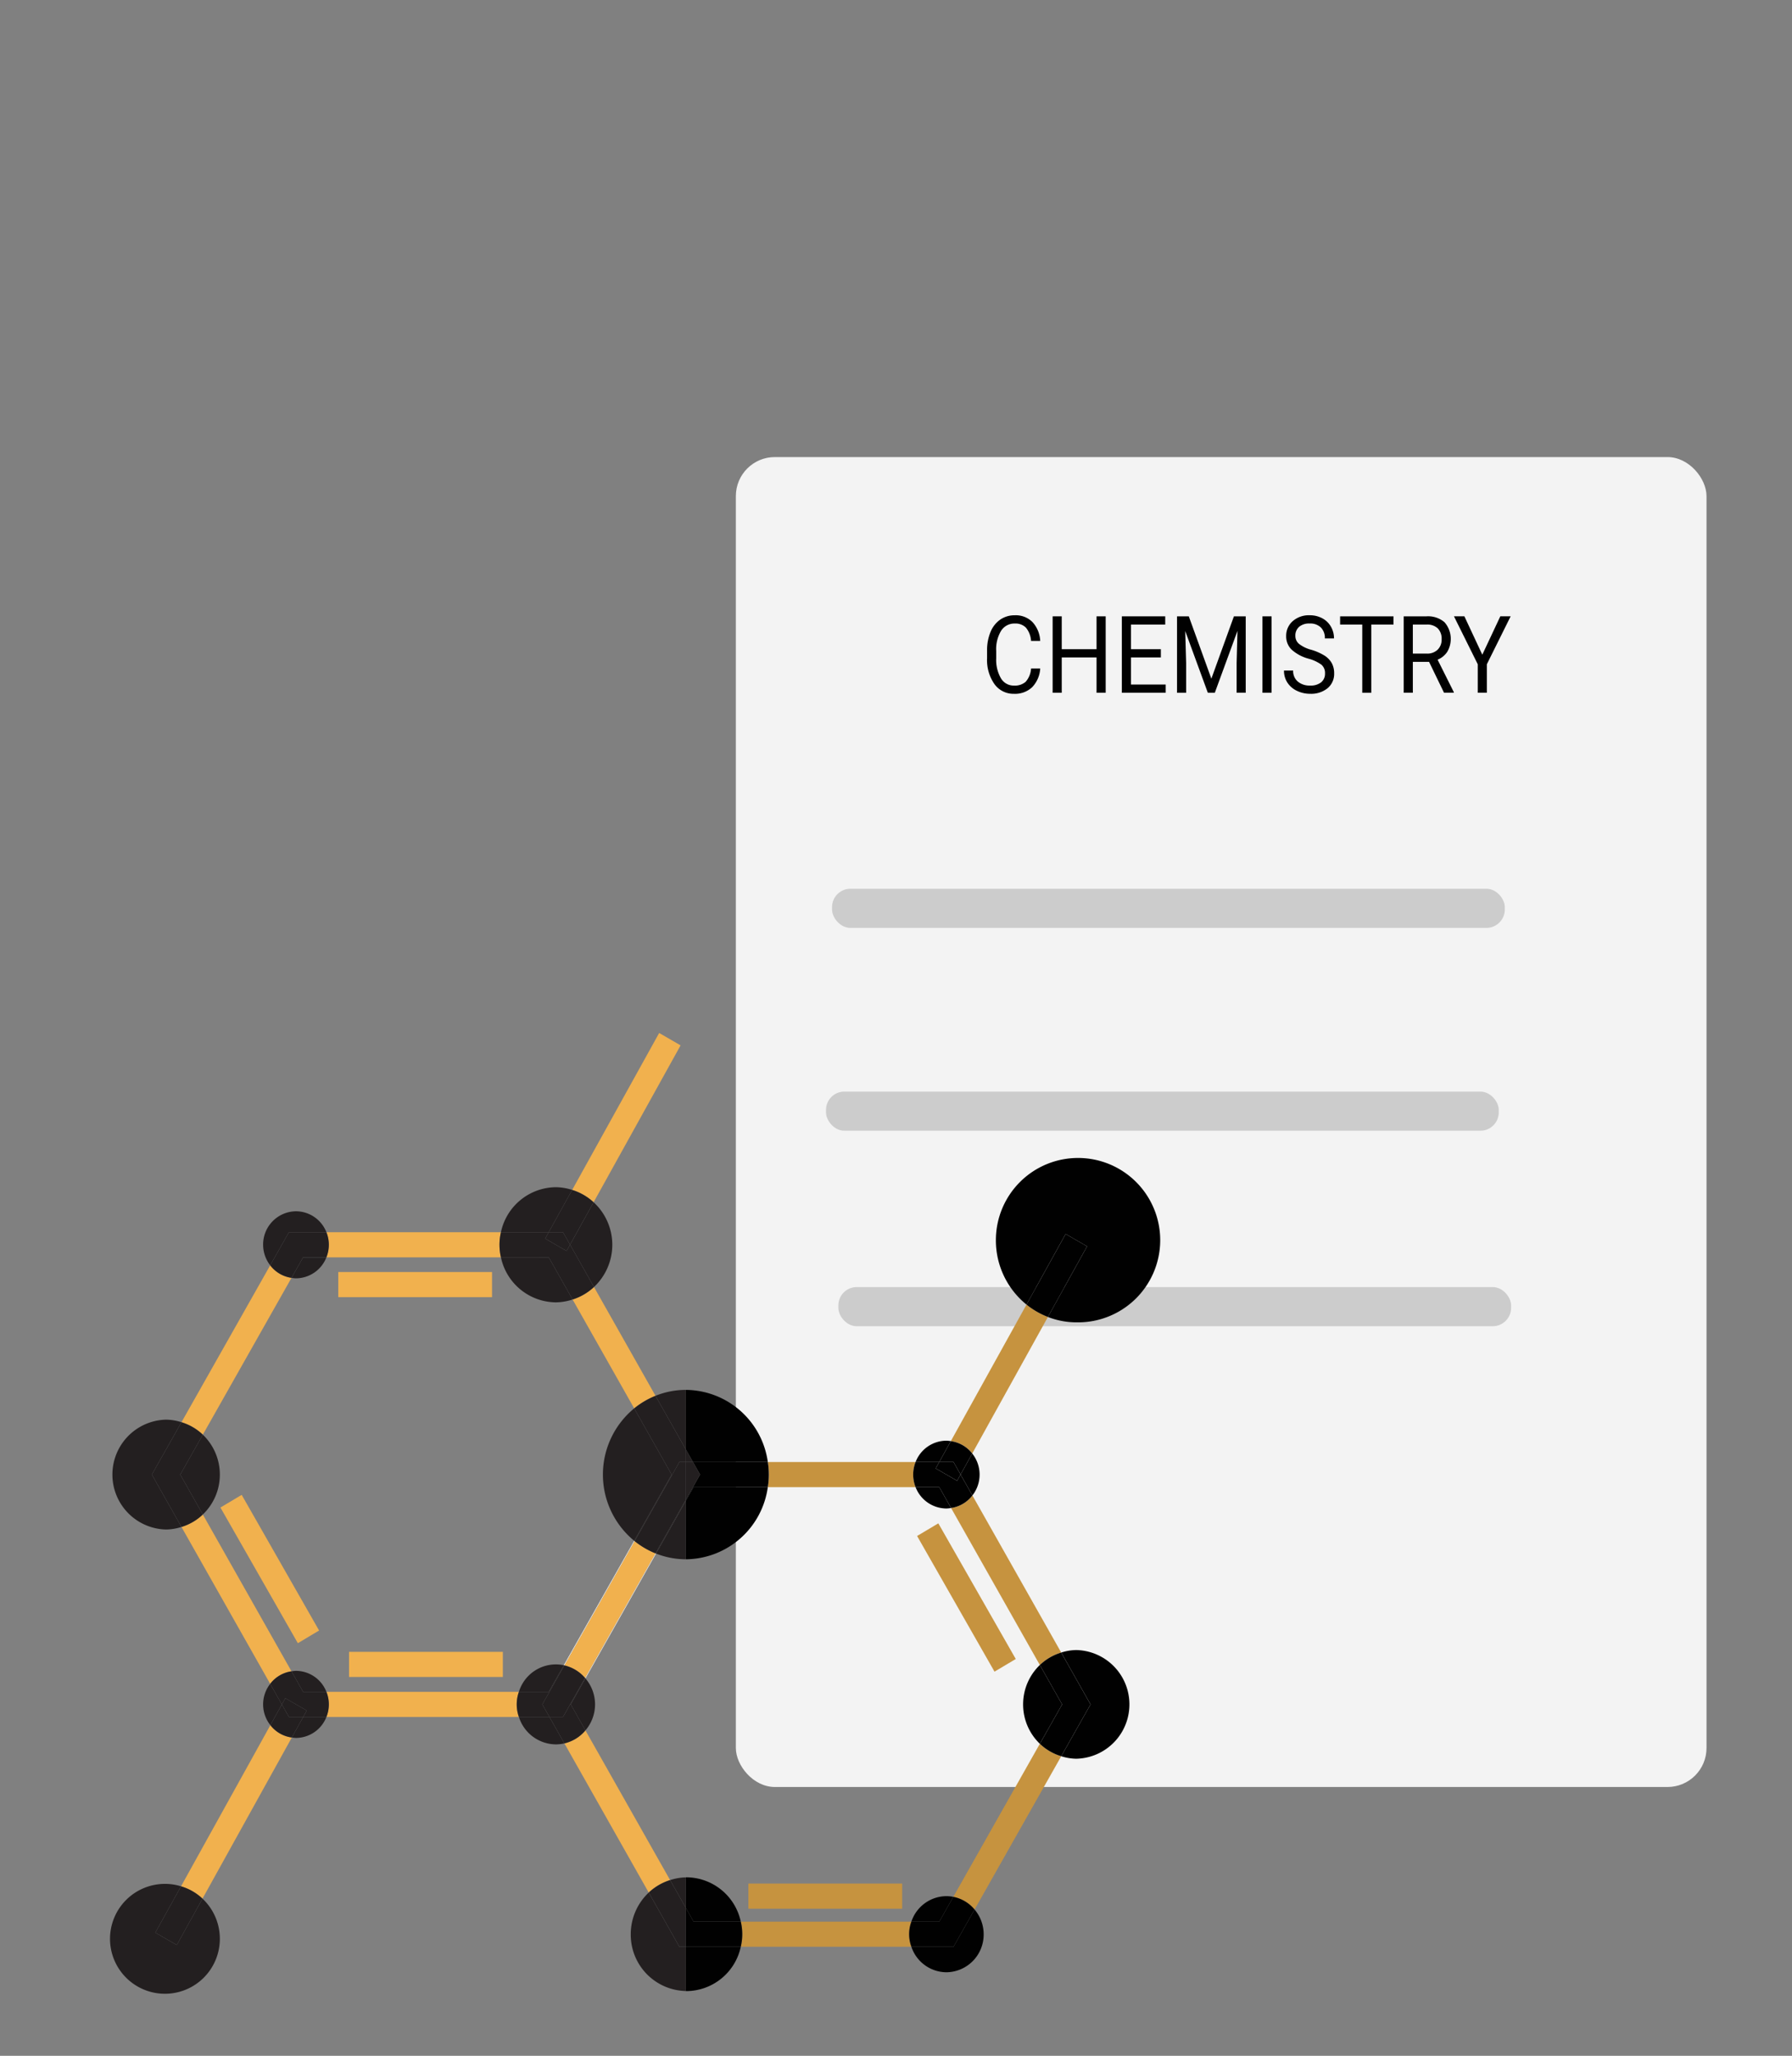 <svg id="Layer_1" data-name="Layer 1" xmlns="http://www.w3.org/2000/svg" width="183.882" height="210.855" viewBox="0 0 183.882 210.855"><rect x="0" y="0" width="183.882" height="210.855" fill="#808080" stroke="none"/><defs><style>.cls-1{fill:none;}.cls-2{fill:#f3f3f3;}.cls-3{fill:#ccc;}.cls-4{fill:#010101;}.cls-5{fill:#f1b14e;}.cls-6{fill:#c6933f;}.cls-7{fill:#fff;}.cls-8{fill:#231f20;}</style></defs><title>chemistry-2</title><rect class="cls-1" width="183.882" height="210.855"/><rect class="cls-2" x="75.508" y="46.88" width="99.602" height="136.405" rx="4"/><rect class="cls-3" x="86.026" y="132.011" width="69.032" height="4.014" rx="1.882"/><rect class="cls-3" x="85.379" y="91.156" width="69.032" height="4.014" rx="1.882"/><path class="cls-4" d="M106.739,68.566a3.013,3.013,0,0,1-.829,1.92,2.557,2.557,0,0,1-1.855.676,2.4,2.4,0,0,1-2.012-.997,4.295,4.295,0,0,1-.757-2.665v-.754a4.873,4.873,0,0,1,.352-1.922,2.848,2.848,0,0,1,1-1.273,2.581,2.581,0,0,1,1.498-.444,2.414,2.414,0,0,1,1.81.697,3.059,3.059,0,0,1,.793,1.931H105.8a2.365,2.365,0,0,0-.528-1.361,1.504,1.504,0,0,0-1.136-.421,1.617,1.617,0,0,0-1.403.733,3.635,3.635,0,0,0-.509,2.086v.76a3.739,3.739,0,0,0,.482,2.032,1.513,1.513,0,0,0,1.348.754,1.677,1.677,0,0,0,1.193-.39,2.272,2.272,0,0,0,.553-1.36Z"/><path class="cls-4" d="M113.457,71.054h-.939V67.43h-3.57v3.624h-.934v-7.84h.934V66.585h3.57V63.214h.939Z"/><path class="cls-4" d="M119.119,67.43H116.05V70.209h3.566v.845h-4.5v-7.84h4.451V64.06H116.05V66.585h3.069Z"/><path class="cls-4" d="M121.986,63.214l2.315,6.397,2.315-6.397h1.211v7.84h-.934V68.001l.088-3.295-2.326,6.349h-.715l-2.32-6.332.093,3.279v3.053h-.935v-7.84Z"/><path class="cls-4" d="M130.479,71.054h-.934v-7.84h.934Z"/><path class="cls-4" d="M134.274,67.56a4.235,4.235,0,0,1-1.749-.94,1.886,1.886,0,0,1-.548-1.376,1.98,1.98,0,0,1,.669-1.532,2.491,2.491,0,0,1,1.739-.606,2.668,2.668,0,0,1,1.302.312,2.222,2.222,0,0,1,.885.861,2.372,2.372,0,0,1,.314,1.201h-.939a1.513,1.513,0,0,0-.408-1.121,1.562,1.562,0,0,0-1.153-.408,1.585,1.585,0,0,0-1.077.337,1.176,1.176,0,0,0-.387.936,1.051,1.051,0,0,0,.367.811,3.439,3.439,0,0,0,1.25.607,5.508,5.508,0,0,1,1.382.606,2.208,2.208,0,0,1,.739.772,2.144,2.144,0,0,1,.241,1.04,1.905,1.905,0,0,1-.672,1.526,2.67,2.67,0,0,1-1.795.574,3.058,3.058,0,0,1-1.362-.31,2.349,2.349,0,0,1-.976-.848,2.229,2.229,0,0,1-.343-1.223h.94a1.413,1.413,0,0,0,.474,1.123,1.868,1.868,0,0,0,1.268.412,1.707,1.707,0,0,0,1.134-.334,1.128,1.128,0,0,0,.394-.91,1.113,1.113,0,0,0-.364-.891A4.014,4.014,0,0,0,134.274,67.56Z"/><path class="cls-4" d="M142.991,64.06h-2.277v6.995h-.929V64.06h-2.272v-.846h5.479Z"/><path class="cls-4" d="M146.64,67.883h-1.664v3.171h-.939v-7.84h2.345a2.593,2.593,0,0,1,1.841.604,2.602,2.602,0,0,1,.287,3.031,2.163,2.163,0,0,1-.995.813l1.664,3.328v.064H148.177Zm-1.664-.846h1.435a1.522,1.522,0,0,0,1.107-.399,1.423,1.423,0,0,0,.411-1.068,1.506,1.506,0,0,0-.392-1.117,1.557,1.557,0,0,0-1.131-.394h-1.431Z"/><path class="cls-4" d="M152.103,67.15l1.849-3.937h1.06L152.57,68.13v2.924h-.934V68.13l-2.442-4.917h1.07Z"/><rect class="cls-3" x="84.759" y="111.96" width="69.032" height="4.014" rx="1.882"/><path class="cls-1" d="M70.377,159.93h-.001v32.626c.023-.001.044-.007.067-.007a5.744,5.744,0,0,1,5.571,4.547H93.519a3.818,3.818,0,0,1,3.594-2.615,3.756,3.756,0,0,1,.708.072l8.881-15.699a5.609,5.609,0,0,1-.001-8.081l-9.108-16.102a3.467,3.467,0,0,1-.481.049A3.412,3.412,0,0,1,93.95,152.53H78.787A8.565,8.565,0,0,1,70.377,159.93Zm22.198,35.839H76.794V193.191H92.576Zm3.71-39.525,7.944,13.912-2.18,1.299L94.105,157.54Z"/><path class="cls-1" d="M69.836,107.221,60.911,123.31a5.923,5.923,0,0,1,.04,8.692l6.313,11.161a8.339,8.339,0,0,1,3.114-.608V107.276"/><path class="cls-1" d="M61.866,151.243a8.737,8.737,0,0,1,3.21-6.792l-6.321-11.168a5.602,5.602,0,0,1-1.713.294,5.814,5.814,0,0,1-5.64-4.617H33.493A3.373,3.373,0,0,1,30.37,131.112a3.136,3.136,0,0,1-.458-.048l-9.1,16.085a5.67,5.67,0,0,1,0,8.187l9.1,16.085a3.15,3.15,0,0,1,.458-.048,3.37,3.37,0,0,1,3.124,2.151H53.245a3.973,3.973,0,0,1,4.609-2.73l7.223-12.762A8.73,8.73,0,0,1,61.866,151.243ZM30.563,168.536l-7.944-13.915,2.18-1.299,7.944,13.912Zm4.148-38.069H50.489v2.577H34.711ZM51.598,172.001h-15.78v-2.578h15.78Z"/><path class="cls-1" d="M70.377,159.93a8.326,8.326,0,0,1-3.057-.587L60.074,172.149a4.094,4.094,0,0,1-.001,5.33l8.689,15.354a5.552,5.552,0,0,1,1.614-.278Z"/><path class="cls-5" d="M67.639,105.948l-8.927,16.098a5.711,5.711,0,0,1,2.2,1.263l8.925-16.089"/><path class="cls-5" d="M27.744,176.943l-9.169,16.53a5.455,5.455,0,0,1,2.203,1.262l9.167-16.526A3.324,3.324,0,0,1,27.744,176.943Z"/><path class="cls-6" d="M105.332,133.806,97.566,147.812a3.362,3.362,0,0,1,2.197,1.269l7.767-14.006A8.162,8.162,0,0,1,105.332,133.806Z"/><path class="cls-7" d="M65.077,158.033l-7.223,12.762c.021.005.04.015.061.02l7.209-12.746C65.108,158.056,65.092,158.045,65.077,158.033Z"/><path class="cls-5" d="M53.245,173.525H33.493a3.452,3.452,0,0,1,0,2.578H53.245a3.843,3.843,0,0,1,0-2.578Z"/><path class="cls-5" d="M29.912,171.421l-9.1-16.085a5.437,5.437,0,0,1-2.191,1.277l9.104,16.093A3.332,3.332,0,0,1,29.912,171.421Z"/><path class="cls-5" d="M33.493,128.961H51.402a5.693,5.693,0,0,1,0-2.577H33.493a3.449,3.449,0,0,1,0,2.577Z"/><path class="cls-5" d="M29.912,131.064a3.331,3.331,0,0,1-2.186-1.285l-9.105,16.093a5.457,5.457,0,0,1,2.191,1.277Z"/><path class="cls-5" d="M67.263,143.162,60.95,132.002a5.721,5.721,0,0,1-2.195,1.282l6.321,11.168A8.487,8.487,0,0,1,67.263,143.162Z"/><path class="cls-6" d="M97.821,194.552a3.787,3.787,0,0,1,2.182,1.301l8.893-15.723a5.41,5.41,0,0,1-2.194-1.277Z"/><path class="cls-7" d="M67.263,159.322l-7.228,12.78c.013.015.025.032.038.047l7.245-12.806C67.301,159.335,67.282,159.329,67.263,159.322Z"/><path class="cls-6" d="M78.787,152.53H93.95a3.464,3.464,0,0,1,0-2.577H78.787a8.04,8.04,0,0,1,0,2.577Z"/><path class="cls-6" d="M97.593,154.671l9.108,16.102a5.416,5.416,0,0,1,2.193-1.278l-9.114-16.114A3.372,3.372,0,0,1,97.593,154.671Z"/><path class="cls-6" d="M93.519,197.095H76.014a5.598,5.598,0,0,1-.001,2.578H93.519a3.724,3.724,0,0,1-.001-2.578Z"/><path class="cls-5" d="M60.073,177.479a3.983,3.983,0,0,1-2.16,1.333l8.655,15.302a5.675,5.675,0,0,1,2.193-1.28Z"/><path class="cls-5" d="M65.124,158.069l-7.209,12.746a3.975,3.975,0,0,1,2.121,1.288l7.228-12.78A8.419,8.419,0,0,1,65.124,158.069Z"/><rect class="cls-5" x="34.711" y="130.466" width="15.778" height="2.577"/><rect class="cls-6" x="76.794" y="193.191" width="15.781" height="2.578"/><polygon class="cls-6" points="104.23 170.157 96.285 156.244 94.105 157.54 102.049 171.455 104.23 170.157"/><polygon class="cls-5" points="22.619 154.621 30.563 168.536 32.743 167.234 24.799 153.322 22.619 154.621"/><rect class="cls-5" x="35.818" y="169.423" width="15.78" height="2.578"/><path class="cls-8" d="M22.559,151.243a5.657,5.657,0,0,0-1.747-4.093l-2.316,4.093,2.316,4.093A5.652,5.652,0,0,0,22.559,151.243Z"/><path class="cls-8" d="M18.621,145.873a5.333,5.333,0,0,0-1.582-.264,5.635,5.635,0,0,0,0,11.267,5.336,5.336,0,0,0,1.582-.264l-3.039-5.37Z"/><path class="cls-8" d="M18.496,151.243l2.316-4.093a5.457,5.457,0,0,0-2.191-1.277l-3.039,5.37,3.039,5.37a5.437,5.437,0,0,0,2.191-1.277Z"/><path class="cls-8" d="M33.493,126.384A3.371,3.371,0,0,0,30.37,124.236,3.407,3.407,0,0,0,27,127.672a3.449,3.449,0,0,0,.726,2.107l1.921-3.395Z"/><path class="cls-8" d="M33.493,128.961h-2.39l-1.191,2.104a3.136,3.136,0,0,0,.458.048A3.373,3.373,0,0,0,33.493,128.961Z"/><path class="cls-8" d="M29.912,131.064l1.191-2.104h2.39a3.449,3.449,0,0,0,0-2.577H29.647l-1.921,3.395A3.331,3.331,0,0,0,29.912,131.064Z"/><path class="cls-8" d="M57.043,133.577a5.602,5.602,0,0,0,1.713-.294l-2.447-4.323H51.402A5.814,5.814,0,0,0,57.043,133.577Z"/><path class="cls-8" d="M62.829,127.672a5.918,5.918,0,0,0-1.918-4.362l-2.415,4.353,2.455,4.339A5.925,5.925,0,0,0,62.829,127.672Z"/><path class="cls-8" d="M58.711,122.046a5.629,5.629,0,0,0-1.669-.279,5.814,5.814,0,0,0-5.64,4.617h4.904Z"/><path class="cls-8" d="M57.772,126.384l.723,1.279,2.415-4.353a5.711,5.711,0,0,0-2.2-1.263l-2.405,4.337Z"/><path class="cls-8" d="M51.402,128.961H56.309l2.447,4.323a5.721,5.721,0,0,0,2.195-1.282l-2.455-4.339-.357.643-2.196-1.267.364-.655H51.402a5.693,5.693,0,0,0,0,2.577Z"/><polygon class="cls-8" points="56.307 126.384 55.943 127.039 58.139 128.306 58.496 127.663 57.772 126.384 56.307 126.384"/><path class="cls-8" d="M70.377,148.667v-6.113a8.339,8.339,0,0,0-3.114.608Z"/><path class="cls-8" d="M65.076,144.451a8.788,8.788,0,0,0,.001,13.582l3.843-6.79Z"/><path class="cls-4" d="M71.105,149.954h7.682a8.566,8.566,0,0,0-8.409-7.399h-.001v6.113Z"/><path class="cls-4" d="M70.377,159.93a8.565,8.565,0,0,0,8.409-7.399H71.173l-.797,1.408V159.93Z"/><path class="cls-8" d="M70.377,159.93v-5.991l-3.057,5.404A8.326,8.326,0,0,0,70.377,159.93Z"/><polygon class="cls-8" points="71.105 149.954 70.377 148.667 70.377 149.954 71.105 149.954"/><path class="cls-8" d="M68.92,151.243l-3.843,6.79c.015.012.031.023.047.036l4.59-8.115h.663v-1.286l-3.114-5.505a8.487,8.487,0,0,0-2.187,1.289Z"/><path class="cls-4" d="M71.834,151.243l-1.457,2.575v.12l.797-1.408h7.613a8.04,8.04,0,0,0,0-2.577H71.105Z"/><path class="cls-8" d="M67.319,159.343l3.057-5.404v-.12l-3.113,5.504C67.282,159.329,67.301,159.335,67.319,159.343Z"/><path class="cls-8" d="M69.713,149.954l-4.59,8.115a8.419,8.419,0,0,0,2.14,1.253l3.113-5.504v-3.864Z"/><polygon class="cls-8" points="70.377 153.818 71.833 151.243 71.105 149.954 70.377 149.954 70.377 153.818"/><path class="cls-8" d="M27.725,172.706a3.42,3.42,0,0,0,.019,4.237l1.177-2.123Z"/><path class="cls-8" d="M30.37,171.373a3.15,3.15,0,0,0-.458.048l1.191,2.104h2.39A3.37,3.37,0,0,0,30.37,171.373Z"/><path class="cls-8" d="M29.945,178.209a3.258,3.258,0,0,0,.425.044,3.371,3.371,0,0,0,3.124-2.15H31.113Z"/><path class="cls-8" d="M29.647,176.103l-.726-1.283-1.177,2.123a3.324,3.324,0,0,0,2.201,1.266l1.168-2.106Z"/><path class="cls-8" d="M33.493,173.525h-2.39l-1.191-2.104a3.332,3.332,0,0,0-2.187,1.285l1.196,2.114.356-.641,2.2,1.268-.364.656h2.381a3.452,3.452,0,0,0,0-2.578Z"/><polygon class="cls-8" points="31.113 176.103 31.477 175.447 29.277 174.179 28.921 174.82 29.647 176.103 31.113 176.103"/><path class="cls-8" d="M53.245,176.103a4.016,4.016,0,0,0,3.798,2.812,3.932,3.932,0,0,0,.871-.103l-1.533-2.709Z"/><path class="cls-8" d="M60.074,172.149l-1.508,2.665,1.507,2.665a4.094,4.094,0,0,0,.001-5.33Z"/><path class="cls-8" d="M53.245,173.525H56.309l1.545-2.73a3.973,3.973,0,0,0-4.609,2.73Z"/><path class="cls-8" d="M55.652,174.814l2.262-3.999c-.021-.005-.04-.015-.061-.02l-1.545,2.73H53.245a3.843,3.843,0,0,0,0,2.578H56.381Z"/><path class="cls-8" d="M60.073,177.479l-1.507-2.665,1.508-2.665c-.013-.015-.025-.032-.038-.047l-2.263,4H56.381l1.533,2.709A3.983,3.983,0,0,0,60.073,177.479Z"/><path class="cls-8" d="M57.914,170.815l-2.262,3.999.729,1.289h1.391l2.263-4A3.975,3.975,0,0,0,57.914,170.815Z"/><path class="cls-4" d="M108.896,180.13a5.289,5.289,0,0,0,1.551.256,5.575,5.575,0,0,0,0-11.147,5.304,5.304,0,0,0-1.552.256l3.009,5.319Z"/><path class="cls-4" d="M104.984,174.814a5.592,5.592,0,0,0,1.719,4.04l2.285-4.04-2.286-4.041A5.597,5.597,0,0,0,104.984,174.814Z"/><path class="cls-4" d="M108.987,174.814l-2.285,4.04a5.41,5.41,0,0,0,2.194,1.277l3.007-5.316-3.009-5.319a5.416,5.416,0,0,0-2.193,1.278Z"/><path class="cls-4" d="M97.112,154.72a3.467,3.467,0,0,0,.481-.049L96.383,152.53H93.95A3.412,3.412,0,0,0,97.112,154.72Z"/><path class="cls-4" d="M99.781,153.381a3.464,3.464,0,0,0-.019-4.299l-1.195,2.155Z"/><path class="cls-4" d="M97.566,147.812a3.261,3.261,0,0,0-.453-.047,3.411,3.411,0,0,0-3.162,2.188h2.428Z"/><path class="cls-4" d="M97.566,147.812l-1.188,2.142h1.465l.725,1.283,1.195-2.155A3.362,3.362,0,0,0,97.566,147.812Z"/><path class="cls-4" d="M98.212,151.877l-2.197-1.269.363-.654H93.95a3.464,3.464,0,0,0,0,2.577h2.432l1.211,2.14a3.372,3.372,0,0,0,2.188-1.29l-1.214-2.144Z"/><polygon class="cls-4" points="98.212 151.877 98.568 151.237 97.843 149.954 96.378 149.954 96.015 150.608 98.212 151.877"/><path class="cls-4" d="M70.443,192.548c-.023,0-.044.006-.067.007v3.132l.797,1.408h4.841A5.744,5.744,0,0,0,70.443,192.548Z"/><path class="cls-8" d="M69.713,199.672l-3.144-5.559a5.853,5.853,0,0,0-1.846,4.269,5.777,5.777,0,0,0,5.654,5.83v-4.54Z"/><path class="cls-4" d="M70.377,204.212c.023.001.044.007.067.007a5.744,5.744,0,0,0,5.57-4.547H70.377Z"/><path class="cls-8" d="M68.763,192.833l1.614,2.854v-3.132A5.552,5.552,0,0,0,68.763,192.833Z"/><path class="cls-4" d="M76.014,197.095H71.173l-.797-1.408v3.986h5.637a5.598,5.598,0,0,0,.001-2.578Z"/><path class="cls-8" d="M70.377,199.672v-3.986l-1.614-2.854a5.675,5.675,0,0,0-2.193,1.28l3.144,5.559Z"/><path class="cls-4" d="M93.519,199.672a3.818,3.818,0,0,0,3.593,2.615,3.864,3.864,0,0,0,3.824-3.905,3.914,3.914,0,0,0-.933-2.529l-2.16,3.819Z"/><path class="cls-4" d="M93.519,197.095h2.864l1.438-2.542a3.756,3.756,0,0,0-.708-.072A3.818,3.818,0,0,0,93.519,197.095Z"/><path class="cls-4" d="M97.821,194.552l-1.438,2.542h-2.864a3.724,3.724,0,0,0,.001,2.578h4.323l2.16-3.819A3.787,3.787,0,0,0,97.821,194.552Z"/><path class="cls-4" d="M111.547,127.832l-4.017,7.244a8.07,8.07,0,0,0,2.921.552,8.431,8.431,0,1,0-8.261-8.43,8.47,8.47,0,0,0,3.142,6.608l4.016-7.242Z"/><path class="cls-4" d="M111.547,127.832l-2.199-1.268-4.016,7.242a8.162,8.162,0,0,0,2.198,1.269Z"/><path class="cls-8" d="M15.939,198.224l2.636-4.751a5.36,5.36,0,0,0-1.536-.249,5.635,5.635,0,1,0,5.52,5.634,5.654,5.654,0,0,0-1.781-4.123L18.14,199.491Z"/><path class="cls-8" d="M15.939,198.224l2.201,1.267,2.638-4.756a5.455,5.455,0,0,0-2.203-1.262Z"/></svg>